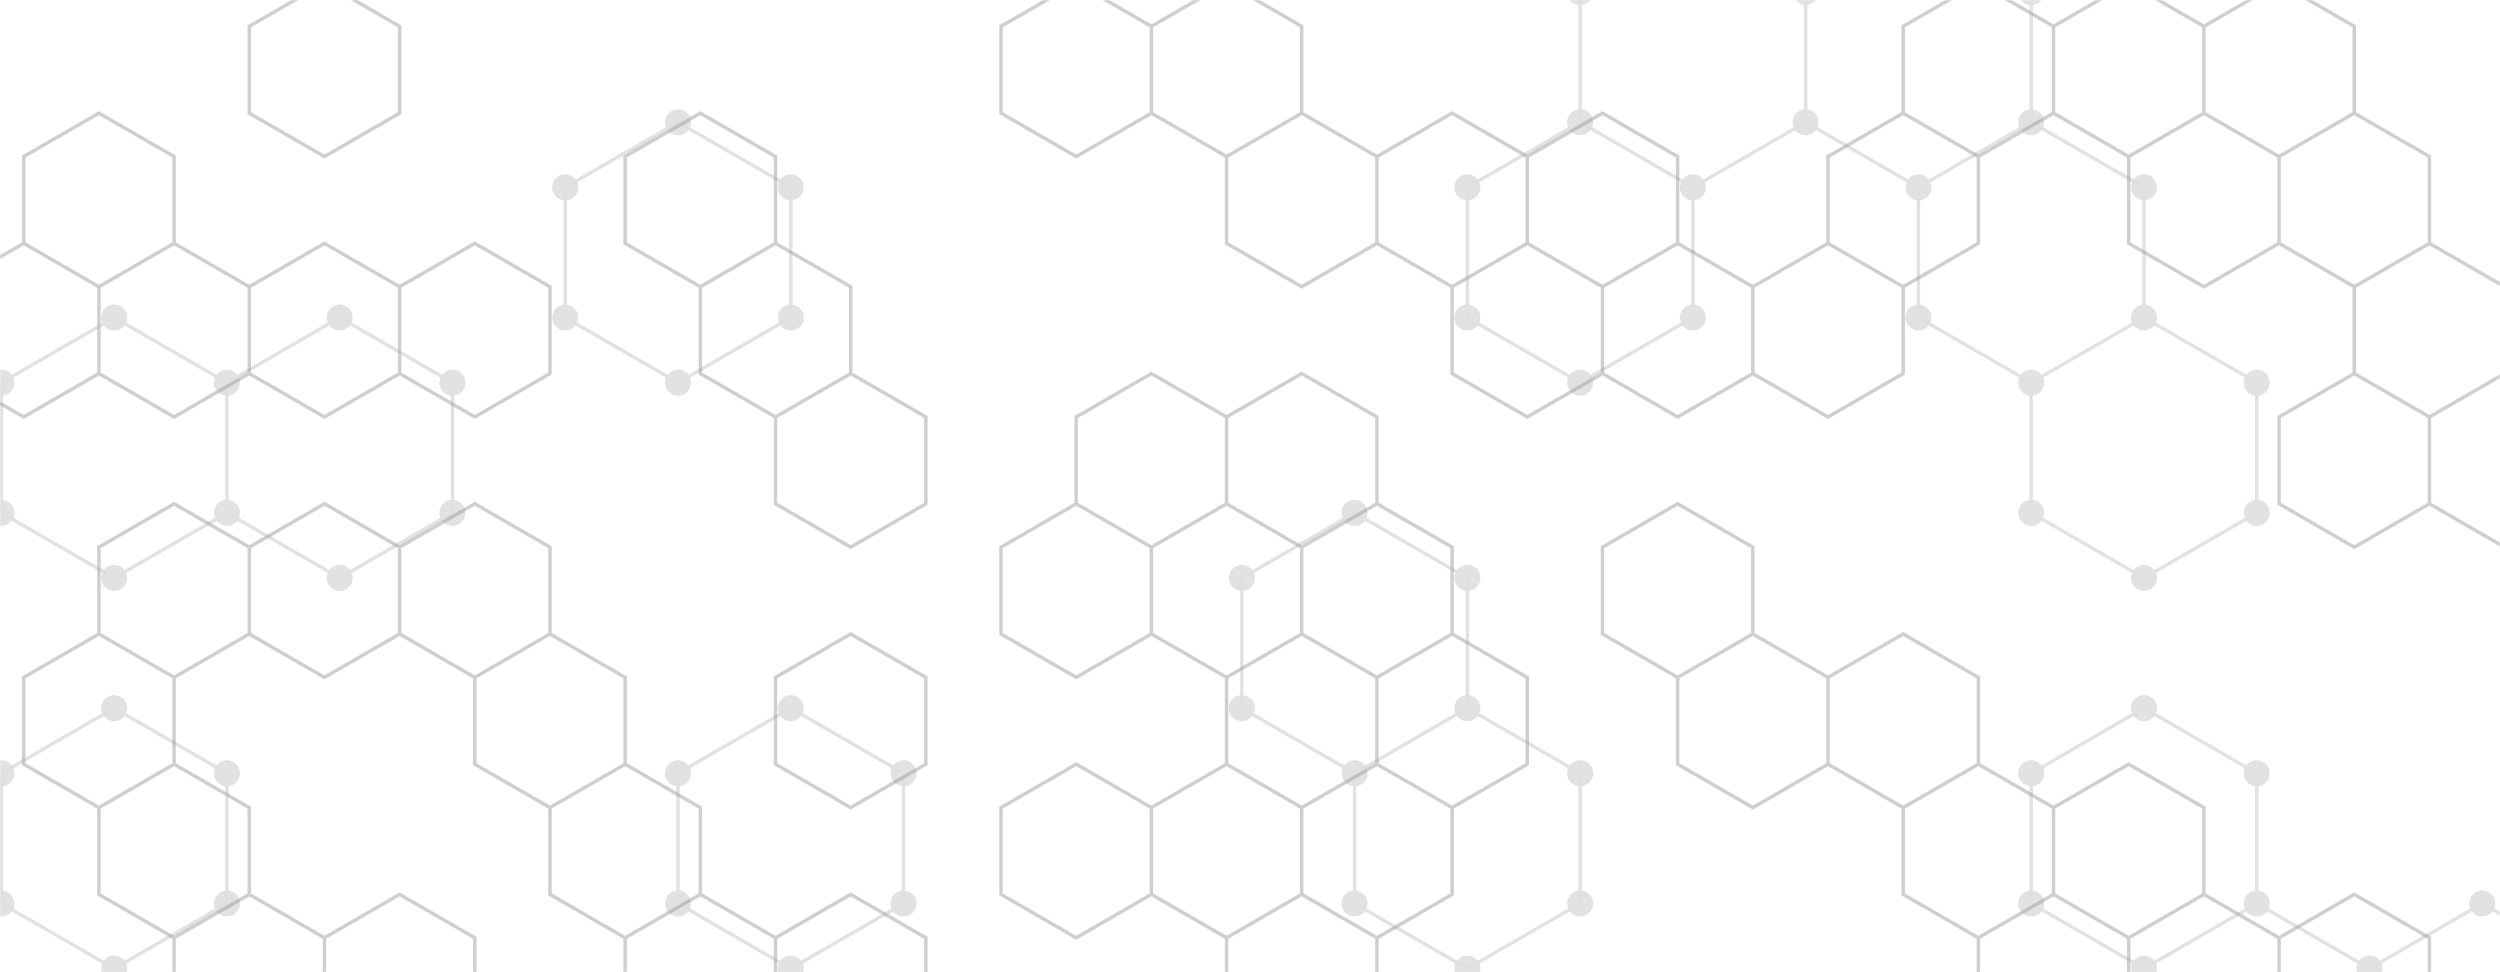 <svg xmlns="http://www.w3.org/2000/svg" version="1.1" xmlns:xlink="http://www.w3.org/1999/xlink" xmlns:svgjs="http://svgjs.com/svgjs" width="1440" height="560" preserveAspectRatio="none" viewBox="0 0 1440 560"><g mask="url(&quot;#SvgjsMask1012&quot;)" fill="none"><path d="M65.76 182.91L130.71 220.41L130.71 295.41L65.76 332.91L0.81 295.41L0.81 220.41zM65.76 407.91L130.71 445.41L130.71 520.41L65.76 557.91L0.81 520.41L0.81 445.41zM195.67 182.91L260.62 220.41L260.62 295.41L195.67 332.91L130.71 295.41L130.71 220.41zM390.53 70.41L455.48 107.91L455.48 182.91L390.53 220.41L325.57 182.91L325.57 107.91zM455.48 407.91L520.44 445.41L520.44 520.41L455.48 557.91L390.53 520.41L390.53 445.41zM780.25 295.41L845.21 332.91L845.21 407.91L780.25 445.41L715.3 407.91L715.3 332.91zM910.16 70.41L975.11 107.91L975.11 182.91L910.16 220.41L845.2 182.91L845.2 107.91zM845.2 407.91L910.16 445.41L910.16 520.41L845.2 557.91L780.25 520.41L780.25 445.41zM975.11 -42.09L1040.07 -4.59L1040.07 70.41L975.11 107.91L910.16 70.41L910.16 -4.59zM1105.02 -42.09L1169.97 -4.59L1169.97 70.41L1105.02 107.91L1040.07 70.41L1040.07 -4.59zM1169.97 70.41L1234.93 107.91L1234.93 182.91L1169.97 220.41L1105.02 182.91L1105.02 107.91zM1234.93 182.91L1299.88 220.41L1299.88 295.41L1234.93 332.91L1169.97 295.41L1169.97 220.41zM1234.93 407.91L1299.88 445.41L1299.88 520.41L1234.93 557.91L1169.97 520.41L1169.97 445.41zM1299.88 520.41L1364.83 557.91L1364.83 632.91L1299.88 670.41L1234.93 632.91L1234.93 557.91zM1429.79 520.41L1494.74 557.91L1494.74 632.91L1429.79 670.41L1364.84 632.91L1364.84 557.91zM1559.7 520.41L1624.65 557.91L1624.65 632.91L1559.7 670.41L1494.74 632.91L1494.74 557.91z" stroke="rgba(224, 224, 224, 0.93)" stroke-width="2"></path><path d="M58.26 182.91 a7.5 7.5 0 1 0 15 0 a7.5 7.5 0 1 0 -15 0zM123.21 220.41 a7.5 7.5 0 1 0 15 0 a7.5 7.5 0 1 0 -15 0zM123.21 295.41 a7.5 7.5 0 1 0 15 0 a7.5 7.5 0 1 0 -15 0zM58.26 332.91 a7.5 7.5 0 1 0 15 0 a7.5 7.5 0 1 0 -15 0zM-6.69 295.41 a7.5 7.5 0 1 0 15 0 a7.5 7.5 0 1 0 -15 0zM-6.69 220.41 a7.5 7.5 0 1 0 15 0 a7.5 7.5 0 1 0 -15 0zM58.26 407.91 a7.5 7.5 0 1 0 15 0 a7.5 7.5 0 1 0 -15 0zM123.21 445.41 a7.5 7.5 0 1 0 15 0 a7.5 7.5 0 1 0 -15 0zM123.21 520.41 a7.5 7.5 0 1 0 15 0 a7.5 7.5 0 1 0 -15 0zM58.26 557.91 a7.5 7.5 0 1 0 15 0 a7.5 7.5 0 1 0 -15 0zM-6.69 520.41 a7.5 7.5 0 1 0 15 0 a7.5 7.5 0 1 0 -15 0zM-6.69 445.41 a7.5 7.5 0 1 0 15 0 a7.5 7.5 0 1 0 -15 0zM188.17 182.91 a7.5 7.5 0 1 0 15 0 a7.5 7.5 0 1 0 -15 0zM253.12 220.41 a7.5 7.5 0 1 0 15 0 a7.5 7.5 0 1 0 -15 0zM253.12 295.41 a7.5 7.5 0 1 0 15 0 a7.5 7.5 0 1 0 -15 0zM188.17 332.91 a7.5 7.5 0 1 0 15 0 a7.5 7.5 0 1 0 -15 0zM383.03 70.41 a7.5 7.5 0 1 0 15 0 a7.5 7.5 0 1 0 -15 0zM447.98 107.91 a7.5 7.5 0 1 0 15 0 a7.5 7.5 0 1 0 -15 0zM447.98 182.91 a7.5 7.5 0 1 0 15 0 a7.5 7.5 0 1 0 -15 0zM383.03 220.41 a7.5 7.5 0 1 0 15 0 a7.5 7.5 0 1 0 -15 0zM318.07 182.91 a7.5 7.5 0 1 0 15 0 a7.5 7.5 0 1 0 -15 0zM318.07 107.91 a7.5 7.5 0 1 0 15 0 a7.5 7.5 0 1 0 -15 0zM447.98 407.91 a7.5 7.5 0 1 0 15 0 a7.5 7.5 0 1 0 -15 0zM512.94 445.41 a7.5 7.5 0 1 0 15 0 a7.5 7.5 0 1 0 -15 0zM512.94 520.41 a7.5 7.5 0 1 0 15 0 a7.5 7.5 0 1 0 -15 0zM447.98 557.91 a7.5 7.5 0 1 0 15 0 a7.5 7.5 0 1 0 -15 0zM383.03 520.41 a7.5 7.5 0 1 0 15 0 a7.5 7.5 0 1 0 -15 0zM383.03 445.41 a7.5 7.5 0 1 0 15 0 a7.5 7.5 0 1 0 -15 0zM772.75 295.41 a7.5 7.5 0 1 0 15 0 a7.5 7.5 0 1 0 -15 0zM837.71 332.91 a7.5 7.5 0 1 0 15 0 a7.5 7.5 0 1 0 -15 0zM837.71 407.91 a7.5 7.5 0 1 0 15 0 a7.5 7.5 0 1 0 -15 0zM772.75 445.41 a7.5 7.5 0 1 0 15 0 a7.5 7.5 0 1 0 -15 0zM707.8 407.91 a7.5 7.5 0 1 0 15 0 a7.5 7.5 0 1 0 -15 0zM707.8 332.91 a7.5 7.5 0 1 0 15 0 a7.5 7.5 0 1 0 -15 0zM902.66 70.41 a7.5 7.5 0 1 0 15 0 a7.5 7.5 0 1 0 -15 0zM967.61 107.91 a7.5 7.5 0 1 0 15 0 a7.5 7.5 0 1 0 -15 0zM967.61 182.91 a7.5 7.5 0 1 0 15 0 a7.5 7.5 0 1 0 -15 0zM902.66 220.41 a7.5 7.5 0 1 0 15 0 a7.5 7.5 0 1 0 -15 0zM837.7 182.91 a7.5 7.5 0 1 0 15 0 a7.5 7.5 0 1 0 -15 0zM837.7 107.91 a7.5 7.5 0 1 0 15 0 a7.5 7.5 0 1 0 -15 0zM837.7 407.91 a7.5 7.5 0 1 0 15 0 a7.5 7.5 0 1 0 -15 0zM902.66 445.41 a7.5 7.5 0 1 0 15 0 a7.5 7.5 0 1 0 -15 0zM902.66 520.41 a7.5 7.5 0 1 0 15 0 a7.5 7.5 0 1 0 -15 0zM837.7 557.91 a7.5 7.5 0 1 0 15 0 a7.5 7.5 0 1 0 -15 0zM772.75 520.41 a7.5 7.5 0 1 0 15 0 a7.5 7.5 0 1 0 -15 0zM967.61 -42.09 a7.5 7.5 0 1 0 15 0 a7.5 7.5 0 1 0 -15 0zM1032.57 -4.59 a7.5 7.5 0 1 0 15 0 a7.5 7.5 0 1 0 -15 0zM1032.57 70.41 a7.5 7.5 0 1 0 15 0 a7.5 7.5 0 1 0 -15 0zM902.66 -4.59 a7.5 7.5 0 1 0 15 0 a7.5 7.5 0 1 0 -15 0zM1097.52 -42.09 a7.5 7.5 0 1 0 15 0 a7.5 7.5 0 1 0 -15 0zM1162.47 -4.59 a7.5 7.5 0 1 0 15 0 a7.5 7.5 0 1 0 -15 0zM1162.47 70.41 a7.5 7.5 0 1 0 15 0 a7.5 7.5 0 1 0 -15 0zM1097.52 107.91 a7.5 7.5 0 1 0 15 0 a7.5 7.5 0 1 0 -15 0zM1227.43 107.91 a7.5 7.5 0 1 0 15 0 a7.5 7.5 0 1 0 -15 0zM1227.43 182.91 a7.5 7.5 0 1 0 15 0 a7.5 7.5 0 1 0 -15 0zM1162.47 220.41 a7.5 7.5 0 1 0 15 0 a7.5 7.5 0 1 0 -15 0zM1097.52 182.91 a7.5 7.5 0 1 0 15 0 a7.5 7.5 0 1 0 -15 0zM1292.38 220.41 a7.5 7.5 0 1 0 15 0 a7.5 7.5 0 1 0 -15 0zM1292.38 295.41 a7.5 7.5 0 1 0 15 0 a7.5 7.5 0 1 0 -15 0zM1227.43 332.91 a7.5 7.5 0 1 0 15 0 a7.5 7.5 0 1 0 -15 0zM1162.47 295.41 a7.5 7.5 0 1 0 15 0 a7.5 7.5 0 1 0 -15 0zM1227.43 407.91 a7.5 7.5 0 1 0 15 0 a7.5 7.5 0 1 0 -15 0zM1292.38 445.41 a7.5 7.5 0 1 0 15 0 a7.5 7.5 0 1 0 -15 0zM1292.38 520.41 a7.5 7.5 0 1 0 15 0 a7.5 7.5 0 1 0 -15 0zM1227.43 557.91 a7.5 7.5 0 1 0 15 0 a7.5 7.5 0 1 0 -15 0zM1162.47 520.41 a7.5 7.5 0 1 0 15 0 a7.5 7.5 0 1 0 -15 0zM1162.47 445.41 a7.5 7.5 0 1 0 15 0 a7.5 7.5 0 1 0 -15 0zM1357.33 557.91 a7.5 7.5 0 1 0 15 0 a7.5 7.5 0 1 0 -15 0zM1357.33 632.91 a7.5 7.5 0 1 0 15 0 a7.5 7.5 0 1 0 -15 0zM1292.38 670.41 a7.5 7.5 0 1 0 15 0 a7.5 7.5 0 1 0 -15 0zM1227.43 632.91 a7.5 7.5 0 1 0 15 0 a7.5 7.5 0 1 0 -15 0zM1422.29 520.41 a7.5 7.5 0 1 0 15 0 a7.5 7.5 0 1 0 -15 0zM1487.24 557.91 a7.5 7.5 0 1 0 15 0 a7.5 7.5 0 1 0 -15 0zM1487.24 632.91 a7.5 7.5 0 1 0 15 0 a7.5 7.5 0 1 0 -15 0zM1422.29 670.41 a7.5 7.5 0 1 0 15 0 a7.5 7.5 0 1 0 -15 0zM1357.34 632.91 a7.5 7.5 0 1 0 15 0 a7.5 7.5 0 1 0 -15 0zM1357.34 557.91 a7.5 7.5 0 1 0 15 0 a7.5 7.5 0 1 0 -15 0zM1552.2 520.41 a7.5 7.5 0 1 0 15 0 a7.5 7.5 0 1 0 -15 0zM1617.15 557.91 a7.5 7.5 0 1 0 15 0 a7.5 7.5 0 1 0 -15 0zM1617.15 632.91 a7.5 7.5 0 1 0 15 0 a7.5 7.5 0 1 0 -15 0zM1552.2 670.41 a7.5 7.5 0 1 0 15 0 a7.5 7.5 0 1 0 -15 0z" fill="rgba(224, 224, 224, 0.93)"></path><path d="M56.96 65.17L100.27 90.17L100.27 140.17L56.96 165.17L13.66 140.17L13.66 90.17zM13.66 140.17L56.96 165.17L56.96 215.17L13.66 240.17L-29.64 215.17L-29.64 165.17zM56.96 365.17L100.27 390.17L100.27 440.17L56.96 465.17L13.66 440.17L13.66 390.17zM100.27 140.17L143.57 165.17L143.57 215.17L100.27 240.17L56.96 215.17L56.96 165.17zM100.27 290.17L143.57 315.17L143.57 365.17L100.27 390.17L56.96 365.17L56.96 315.17zM100.27 440.17L143.57 465.17L143.57 515.17L100.27 540.17L56.96 515.17L56.96 465.17zM143.57 515.17L186.87 540.17L186.87 590.17L143.57 615.17L100.27 590.17L100.27 540.17zM186.87 -9.83L230.17 15.17L230.17 65.17L186.87 90.17L143.57 65.17L143.57 15.17zM186.87 140.17L230.17 165.17L230.17 215.17L186.87 240.17L143.57 215.17L143.57 165.17zM186.87 290.17L230.17 315.17L230.17 365.17L186.87 390.17L143.57 365.17L143.57 315.17zM230.17 515.17L273.48 540.17L273.48 590.17L230.17 615.17L186.87 590.17L186.87 540.17zM273.48 140.17L316.78 165.17L316.78 215.17L273.48 240.17L230.17 215.17L230.17 165.17zM273.48 290.17L316.78 315.17L316.78 365.17L273.48 390.17L230.17 365.17L230.17 315.17zM316.78 365.17L360.08 390.17L360.08 440.17L316.78 465.17L273.48 440.17L273.48 390.17zM403.38 65.17L446.69 90.17L446.69 140.17L403.38 165.17L360.08 140.17L360.08 90.17zM360.08 440.17L403.38 465.17L403.38 515.17L360.08 540.17L316.78 515.17L316.78 465.17zM403.38 515.17L446.69 540.17L446.69 590.17L403.38 615.17L360.08 590.17L360.08 540.17zM446.69 140.17L489.99 165.17L489.99 215.17L446.69 240.17L403.38 215.17L403.38 165.17zM489.99 215.17L533.29 240.17L533.29 290.17L489.99 315.17L446.69 290.17L446.69 240.17zM489.99 365.17L533.29 390.17L533.29 440.17L489.99 465.17L446.69 440.17L446.69 390.17zM489.99 515.17L533.29 540.17L533.29 590.17L489.99 615.17L446.69 590.17L446.69 540.17zM619.89 -9.83L663.2 15.17L663.2 65.17L619.89 90.17L576.59 65.17L576.59 15.17zM663.2 215.17L706.5 240.17L706.5 290.17L663.2 315.17L619.89 290.17L619.89 240.17zM619.89 290.17L663.2 315.17L663.2 365.17L619.89 390.17L576.59 365.17L576.59 315.17zM619.89 440.17L663.2 465.17L663.2 515.17L619.89 540.17L576.59 515.17L576.59 465.17zM706.5 -9.83L749.8 15.17L749.8 65.17L706.5 90.17L663.2 65.17L663.2 15.17zM749.8 65.17L793.11 90.17L793.11 140.17L749.8 165.17L706.5 140.17L706.5 90.17zM749.8 215.17L793.11 240.17L793.11 290.17L749.8 315.17L706.5 290.17L706.5 240.17zM706.5 290.17L749.8 315.17L749.8 365.17L706.5 390.17L663.2 365.17L663.2 315.17zM749.8 365.17L793.11 390.17L793.11 440.17L749.8 465.17L706.5 440.17L706.5 390.17zM706.5 440.17L749.8 465.17L749.8 515.17L706.5 540.17L663.2 515.17L663.2 465.17zM749.8 515.17L793.11 540.17L793.11 590.17L749.8 615.17L706.5 590.17L706.5 540.17zM836.41 65.17L879.71 90.17L879.71 140.17L836.41 165.17L793.11 140.17L793.11 90.17zM793.11 290.17L836.41 315.17L836.41 365.17L793.11 390.17L749.8 365.17L749.8 315.17zM836.41 365.17L879.71 390.17L879.71 440.17L836.41 465.17L793.11 440.17L793.11 390.17zM793.11 440.17L836.41 465.17L836.41 515.17L793.11 540.17L749.8 515.17L749.8 465.17zM923.01 65.17L966.32 90.17L966.32 140.17L923.01 165.17L879.71 140.17L879.71 90.17zM879.71 140.17L923.01 165.17L923.01 215.17L879.71 240.17L836.41 215.17L836.41 165.17zM966.32 140.17L1009.62 165.17L1009.62 215.17L966.32 240.17L923.01 215.17L923.01 165.17zM966.32 290.17L1009.62 315.17L1009.62 365.17L966.32 390.17L923.01 365.17L923.01 315.17zM1009.62 365.17L1052.92 390.17L1052.92 440.17L1009.62 465.17L966.32 440.17L966.32 390.17zM1096.22 65.17L1139.53 90.17L1139.53 140.17L1096.22 165.17L1052.92 140.17L1052.92 90.17zM1052.92 140.17L1096.22 165.17L1096.22 215.17L1052.92 240.17L1009.62 215.17L1009.62 165.17zM1096.22 365.17L1139.53 390.17L1139.53 440.17L1096.22 465.17L1052.92 440.17L1052.92 390.17zM1139.53 -9.83L1182.83 15.17L1182.83 65.17L1139.53 90.17L1096.22 65.17L1096.22 15.17zM1139.53 440.17L1182.83 465.17L1182.83 515.17L1139.53 540.17L1096.22 515.17L1096.22 465.17zM1182.83 515.17L1226.13 540.17L1226.13 590.17L1182.83 615.17L1139.53 590.17L1139.53 540.17zM1226.13 -9.83L1269.43 15.17L1269.43 65.17L1226.13 90.17L1182.83 65.17L1182.83 15.17zM1269.43 65.17L1312.74 90.17L1312.74 140.17L1269.43 165.17L1226.13 140.17L1226.13 90.17zM1226.13 440.17L1269.43 465.17L1269.43 515.17L1226.13 540.17L1182.83 515.17L1182.83 465.17zM1269.43 515.17L1312.74 540.17L1312.74 590.17L1269.43 615.17L1226.13 590.17L1226.13 540.17zM1312.74 -9.83L1356.04 15.17L1356.04 65.17L1312.74 90.17L1269.43 65.17L1269.43 15.17zM1356.04 65.17L1399.34 90.17L1399.34 140.17L1356.04 165.17L1312.74 140.17L1312.74 90.17zM1356.04 215.17L1399.34 240.17L1399.34 290.17L1356.04 315.17L1312.74 290.17L1312.74 240.17zM1356.04 515.17L1399.34 540.17L1399.34 590.17L1356.04 615.17L1312.74 590.17L1312.74 540.17zM1399.34 140.17L1442.64 165.17L1442.64 215.17L1399.34 240.17L1356.04 215.17L1356.04 165.17zM1442.64 215.17L1485.95 240.17L1485.95 290.17L1442.64 315.17L1399.34 290.17L1399.34 240.17z" stroke="rgba(161, 161, 161, 0.51)" stroke-width="2"></path></g><defs><mask id="SvgjsMask1012"><rect width="1440" height="560" fill="#ffffff"></rect></mask></defs></svg>